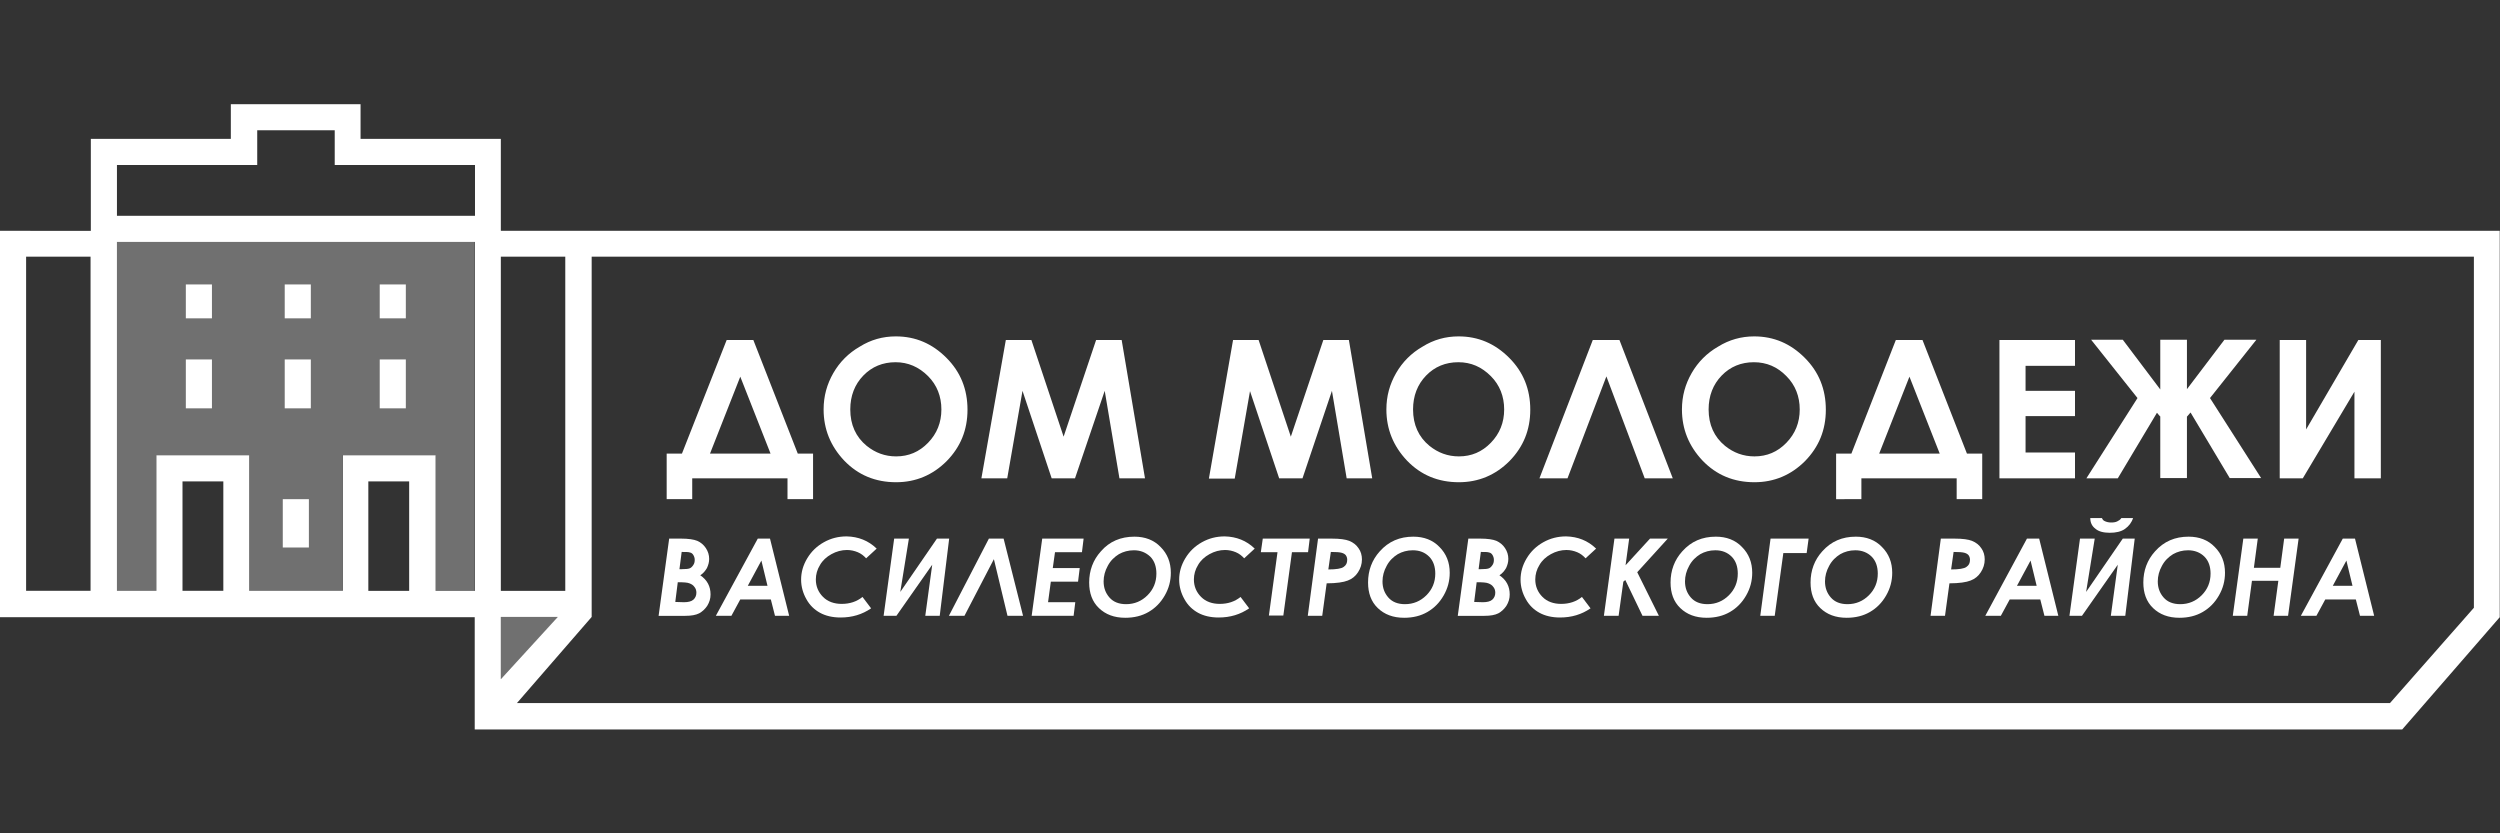 <?xml version="1.0" encoding="utf-8"?>
<!-- Generator: Adobe Illustrator 22.0.1, SVG Export Plug-In . SVG Version: 6.00 Build 0)  -->
<svg version="1.1" id="Layer_1" xmlns="http://www.w3.org/2000/svg" xmlns:xlink="http://www.w3.org/1999/xlink" x="0px" y="0px"
	 viewBox="0 0 900 300" style="enable-background:new 0 0 900 300;" xml:space="preserve">
<rect x="0" y="0" width="900" height="300" fill="#333333" stroke="none"/>
<style type="text/css">
	.st0{fill:#FFFFFF;fill-opacity:0;}
	.st1{opacity:0.3;fill:#FFFFFF;}
	.st2{fill:none;}
	.st3{fill:#FFFFFF;}
	.st4{opacity:0.3;}
</style>
<rect class="st0" width="900" height="300"/>
<g>
	<polygon class="st1" points="170.9,87.1 170.9,212.7 156.7,212.7 156.7,163.9 123.2,163.9 123.2,212.7 89.7,212.7 89.7,163.9 
		56.3,163.9 56.3,212.7 42.1,212.7 42.1,87.1 	"/>
	<rect x="132.6" y="173.3" class="st2" width="14.7" height="39.4"/>
	<rect x="65.7" y="173.3" class="st2" width="14.7" height="39.4"/>
	<path class="st3" d="M180.3,83.1V50h-50.5V37.5H83.1V50H32.7v33.1H0v139.1h170.9v40.4h693.9l35.1-40.4V83.1H180.3z M32.7,212.7H9.4
		V92.4h23.2V212.7z M180.3,92.4h23.2v120.3h-23.2V92.4z M42.1,59.4h50.5V46.9h27.9v12.5h50.5v18.3H42.1V59.4z M80.3,212.7H65.7
		v-39.4h14.7V212.7z M123.2,212.7H89.7v-48.8H56.3v48.8H42.1V87.1h128.9v125.6h-14.2v-48.8h-33.4V212.7z M132.6,173.3h14.7v39.4
		h-14.7V173.3z M180.3,222.1h20.5l-20.5,22.4V222.1z M890.6,218.8l-30.2,34.3H186.1l26.9-31V92.4h677.6V218.8z"/>
	<g>
		<rect x="101.8" y="179.7" class="st3" width="9.4" height="17.4"/>
	</g>
	<g>
		<g>
			<rect x="66.9" y="102.4" class="st3" width="9.4" height="12.2"/>
		</g>
		<g>
			<rect x="66.9" y="129.4" class="st3" width="9.4" height="17.6"/>
		</g>
		<g>
			<rect x="102.5" y="102.4" class="st3" width="9.4" height="12.2"/>
		</g>
		<g>
			<rect x="102.5" y="129.4" class="st3" width="9.4" height="17.6"/>
		</g>
		<g>
			<rect x="136.7" y="102.4" class="st3" width="9.4" height="12.2"/>
		</g>
		<g>
			<rect x="136.7" y="129.4" class="st3" width="9.4" height="17.6"/>
		</g>
	</g>
	<g class="st4">
		<polygon class="st3" points="200.9,222.1 180.3,244.5 180.3,222.1 		"/>
	</g>
	<g>
		<path class="st3" d="M261.6,122.4h9.6l16,40.9h5.5v16.4h-9.2v-7.5h-34.3v7.5h-9.2v-16.4h5.5L261.6,122.4z M266.5,135.6l-10.9,27.7
			h21.8L266.5,135.6z"/>
		<path class="st3" d="M322.5,121.1c7.1,0,13.1,2.6,18.2,7.7c5.1,5.1,7.6,11.3,7.6,18.7c0,7.3-2.5,13.4-7.5,18.5
			c-5,5-11.1,7.6-18.2,7.6c-7.5,0-13.7-2.6-18.7-7.8c-4.9-5.2-7.4-11.3-7.4-18.4c0-4.8,1.2-9.1,3.5-13.1c2.3-4,5.5-7.2,9.5-9.5
			C313.5,122.3,317.8,121.1,322.5,121.1z M322.4,130.4c-4.6,0-8.5,1.6-11.6,4.8c-3.1,3.2-4.7,7.3-4.7,12.2c0,5.5,2,9.9,5.9,13.1
			c3.1,2.5,6.6,3.8,10.6,3.8c4.5,0,8.3-1.6,11.5-4.9c3.2-3.3,4.8-7.3,4.8-12c0-4.7-1.6-8.8-4.8-12
			C330.8,132.1,326.9,130.4,322.4,130.4z"/>
		<path class="st3" d="M362.1,122.4h9.2l11.6,34.8l11.7-34.8h9.2l8.4,49.8h-9.2l-5.3-31.5L387,172.2h-8.4l-10.5-31.5l-5.5,31.5h-9.3
			L362.1,122.4z"/>
		<path class="st3" d="M443.9,122.4h9.2l11.6,34.8l11.7-34.8h9.2l8.4,49.8h-9.2l-5.3-31.5l-10.6,31.5h-8.4L450,140.8l-5.5,31.5h-9.3
			L443.9,122.4z"/>
		<path class="st3" d="M525.1,121.1c7.1,0,13.1,2.6,18.2,7.7c5.1,5.1,7.6,11.3,7.6,18.7c0,7.3-2.5,13.4-7.5,18.5
			c-5,5-11.1,7.6-18.2,7.6c-7.5,0-13.7-2.6-18.7-7.8c-4.9-5.2-7.4-11.3-7.4-18.4c0-4.8,1.2-9.1,3.5-13.1c2.3-4,5.5-7.2,9.5-9.5
			C516.1,122.3,520.4,121.1,525.1,121.1z M525,130.4c-4.6,0-8.5,1.6-11.6,4.8c-3.1,3.2-4.7,7.3-4.7,12.2c0,5.5,2,9.9,5.9,13.1
			c3.1,2.5,6.6,3.8,10.6,3.8c4.5,0,8.3-1.6,11.5-4.9c3.2-3.3,4.8-7.3,4.8-12c0-4.7-1.6-8.8-4.8-12
			C533.4,132.1,529.6,130.4,525,130.4z"/>
		<path class="st3" d="M592.1,172.2l-13.8-36.7l-14,36.7h-10.1l19.2-49.8h9.6l19.2,49.8H592.1z"/>
		<path class="st3" d="M631.5,121.1c7.1,0,13.1,2.6,18.2,7.7c5.1,5.1,7.6,11.3,7.6,18.7c0,7.3-2.5,13.4-7.5,18.5
			c-5,5-11.1,7.6-18.2,7.6c-7.5,0-13.7-2.6-18.7-7.8c-4.9-5.2-7.4-11.3-7.4-18.4c0-4.8,1.2-9.1,3.5-13.1c2.3-4,5.5-7.2,9.5-9.5
			C622.5,122.3,626.9,121.1,631.5,121.1z M631.4,130.4c-4.6,0-8.5,1.6-11.6,4.8c-3.1,3.2-4.7,7.3-4.7,12.2c0,5.5,2,9.9,5.9,13.1
			c3.1,2.5,6.6,3.8,10.6,3.8c4.5,0,8.3-1.6,11.5-4.9c3.2-3.3,4.8-7.3,4.8-12c0-4.7-1.6-8.8-4.8-12
			C639.9,132.1,636,130.4,631.4,130.4z"/>
		<path class="st3" d="M682.5,122.4h9.6l16,40.9h5.5v16.4h-9.2v-7.5h-34.3v7.5H661v-16.4h5.5L682.5,122.4z M687.4,135.6l-10.9,27.7
			h21.8L687.4,135.6z"/>
		<path class="st3" d="M719.8,122.4h27.2v9.3h-17.8v9h17.8v9.1h-17.8v13.1h17.8v9.3h-27.2V122.4z"/>
		<path class="st3" d="M777.8,150.1l-1.3-1.5l-14.1,23.6h-11.3l18.4-28.9l-16.7-21h11.4l13.5,17.9v-17.9h9.6v17.8l13.5-17.8h11.5
			l-16.7,21l18.4,28.8h-11.3l-14.1-23.6l-1.3,1.5v22.1h-9.6V150.1z"/>
		<path class="st3" d="M857.1,122.4v49.8h-9.5V141L829,172.2h-8.3v-49.8h9.5v32.2l18.8-32.2H857.1z"/>
	</g>
	<g>
		<path class="st3" d="M240.9,193.9h4.3c2.6,0,4.6,0.3,5.8,0.8s2.3,1.4,3.1,2.6c0.8,1.2,1.2,2.5,1.2,3.9c0,1.2-0.3,2.2-0.8,3.3
			c-0.6,1-1.3,1.9-2.4,2.6c2.5,1.7,3.7,4,3.7,6.9c0,1.5-0.4,2.8-1.2,4.1c-0.8,1.2-1.8,2.1-2.9,2.7c-1.2,0.6-2.8,0.9-5,0.9h-9.6
			L240.9,193.9z M243.1,216.7l3.1,0.1c1.6,0,2.7-0.3,3.4-0.9c0.7-0.6,1.1-1.5,1.1-2.5c0-0.8-0.2-1.5-0.7-2.1c-0.4-0.6-1-1-1.8-1.3
			c-0.7-0.3-2.1-0.4-4.2-0.4L243.1,216.7z M244.6,204.9h0.9c1.4,0,2.3-0.1,2.8-0.3c0.5-0.2,0.9-0.6,1.3-1.2c0.4-0.6,0.5-1.2,0.5-1.9
			c0-0.6-0.2-1.2-0.5-1.7c-0.3-0.5-0.7-0.8-1.2-0.9c-0.5-0.2-1.5-0.2-3-0.2L244.6,204.9z"/>
		<path class="st3" d="M272.8,193.9h4.4l6.9,27.8H279l-1.5-5.9h-11l-3.2,5.9h-5.6L272.8,193.9z M276.3,210.9l-2.2-9.1l-4.9,9.1
			H276.3z"/>
		<path class="st3" d="M315.6,197.5l-3.8,3.5c-0.8-0.9-1.8-1.7-3-2.2c-1.2-0.5-2.5-0.8-3.9-0.8c-1.9,0-3.8,0.5-5.6,1.5
			c-1.8,1-3.2,2.3-4.1,3.9c-1,1.6-1.5,3.4-1.5,5.2c0,2.5,0.9,4.6,2.6,6.3c1.7,1.7,4,2.5,6.7,2.5c2.9,0,5.4-0.8,7.5-2.5l3.1,4.1
			c-3.2,2.2-6.8,3.3-11,3.3c-2.9,0-5.4-0.6-7.4-1.7c-2-1.1-3.7-2.7-4.9-4.9c-1.2-2.1-1.9-4.5-1.9-7c0-2.7,0.7-5.2,2.2-7.7
			c1.5-2.5,3.5-4.4,6-5.8c2.5-1.4,5.2-2.1,8.2-2.1C309,193.2,312.6,194.6,315.6,197.5z"/>
		<path class="st3" d="M341.7,193.9l-3.4,27.8h-5.2l2.5-18.4l-12.9,18.4h-4.6l3.8-27.8h5.3l-3.1,19.2l13.2-19.2H341.7z"/>
		<path class="st3" d="M362.7,221.7l-4.9-20.4l-10.6,20.4h-5.6l14.4-27.8h5.3l7,27.8H362.7z"/>
		<path class="st3" d="M375.2,193.9h14.9l-0.6,4.9h-9.7l-0.8,5.7h9.7l-0.6,4.9h-9.8l-1,7.4h9.8l-0.6,4.9h-15.1L375.2,193.9z"/>
		<path class="st3" d="M408.4,193.2c3.8,0,7,1.2,9.4,3.7c2.5,2.5,3.7,5.6,3.7,9.3c0,2.9-0.7,5.6-2.2,8.2c-1.5,2.6-3.4,4.5-5.8,5.9
			c-2.4,1.4-5.2,2.1-8.4,2.1c-4,0-7.1-1.2-9.5-3.5c-2.4-2.3-3.5-5.4-3.5-9.2c0-4.3,1.4-8.1,4.2-11.2
			C399.4,194.9,403.5,193.2,408.4,193.2z M408.2,198.1c-2,0-3.8,0.5-5.4,1.4c-1.6,1-3,2.3-4,4.2c-1,1.8-1.5,3.7-1.5,5.6
			c0,2.3,0.7,4.2,2.1,5.8c1.4,1.6,3.4,2.4,6,2.4c3,0,5.6-1.1,7.7-3.2c2.1-2.1,3.2-4.7,3.2-7.8c0-2.5-0.7-4.6-2.2-6.1
			C412.5,198.9,410.6,198.1,408.2,198.1z"/>
		<path class="st3" d="M451.7,197.5l-3.8,3.5c-0.8-0.9-1.8-1.7-3-2.2c-1.2-0.5-2.5-0.8-3.9-0.8c-1.9,0-3.8,0.5-5.6,1.5
			c-1.8,1-3.2,2.3-4.1,3.9c-1,1.6-1.5,3.4-1.5,5.2c0,2.5,0.9,4.6,2.6,6.3c1.7,1.7,4,2.5,6.7,2.5c2.9,0,5.4-0.8,7.5-2.5l3.1,4.1
			c-3.2,2.2-6.8,3.3-11,3.3c-2.9,0-5.4-0.6-7.4-1.7c-2-1.1-3.7-2.7-4.9-4.9c-1.2-2.1-1.9-4.5-1.9-7c0-2.7,0.7-5.2,2.2-7.7
			c1.5-2.5,3.5-4.4,6-5.8c2.5-1.4,5.2-2.1,8.2-2.1C445.1,193.2,448.7,194.6,451.7,197.5z"/>
		<path class="st3" d="M454.6,193.9h16.9l-0.6,4.9h-5.8l-3.1,22.8h-5.2l3.1-22.8h-6L454.6,193.9z"/>
		<path class="st3" d="M474.5,193.9h4.9c3,0,5,0.3,6.3,0.8c1.5,0.6,2.6,1.5,3.4,2.7c0.8,1.1,1.2,2.5,1.2,4c0,1.7-0.5,3.2-1.4,4.6
			c-0.9,1.4-2.1,2.4-3.7,3c-1.5,0.6-4.1,1-7.6,1l-1.6,11.7h-5.2L474.5,193.9z M478.2,205c2.8,0,4.7-0.3,5.5-0.9
			c0.9-0.6,1.3-1.4,1.3-2.6c0-0.6-0.2-1.2-0.5-1.6c-0.3-0.4-0.8-0.7-1.5-0.9c-0.7-0.2-2-0.3-3.9-0.3L478.2,205z"/>
		<path class="st3" d="M508.8,193.2c3.8,0,7,1.2,9.4,3.7c2.5,2.5,3.7,5.6,3.7,9.3c0,2.9-0.7,5.6-2.2,8.2c-1.5,2.6-3.4,4.5-5.8,5.9
			c-2.4,1.4-5.2,2.1-8.4,2.1c-4,0-7.1-1.2-9.5-3.5c-2.4-2.3-3.5-5.4-3.5-9.2c0-4.3,1.4-8.1,4.2-11.2
			C499.9,194.9,503.9,193.2,508.8,193.2z M508.6,198.1c-2,0-3.8,0.5-5.4,1.4c-1.6,1-3,2.3-4,4.2c-1,1.8-1.5,3.7-1.5,5.6
			c0,2.3,0.7,4.2,2.1,5.8c1.4,1.6,3.4,2.4,6,2.4c3,0,5.6-1.1,7.7-3.2c2.1-2.1,3.2-4.7,3.2-7.8c0-2.5-0.7-4.6-2.2-6.1
			C513,198.9,511.1,198.1,508.6,198.1z"/>
		<path class="st3" d="M528.6,193.9h4.3c2.6,0,4.6,0.3,5.8,0.8c1.3,0.6,2.3,1.4,3.1,2.6c0.8,1.2,1.2,2.5,1.2,3.9
			c0,1.2-0.3,2.2-0.8,3.3c-0.6,1-1.3,1.9-2.4,2.6c2.5,1.7,3.7,4,3.7,6.9c0,1.5-0.4,2.8-1.2,4.1c-0.8,1.2-1.8,2.1-2.9,2.7
			c-1.2,0.6-2.8,0.9-5,0.9h-9.6L528.6,193.9z M530.7,216.7l3.1,0.1c1.6,0,2.7-0.3,3.4-0.9c0.7-0.6,1.1-1.5,1.1-2.5
			c0-0.8-0.2-1.5-0.7-2.1c-0.4-0.6-1-1-1.8-1.3c-0.7-0.3-2.1-0.4-4.2-0.4L530.7,216.7z M532.3,204.9h0.9c1.4,0,2.3-0.1,2.8-0.3
			c0.5-0.2,0.9-0.6,1.3-1.2c0.4-0.6,0.5-1.2,0.5-1.9c0-0.6-0.2-1.2-0.5-1.7c-0.3-0.5-0.7-0.8-1.2-0.9c-0.5-0.2-1.5-0.2-3-0.2
			L532.3,204.9z"/>
		<path class="st3" d="M574.6,197.5l-3.8,3.5c-0.8-0.9-1.8-1.7-3-2.2c-1.2-0.5-2.5-0.8-3.9-0.8c-1.9,0-3.8,0.5-5.6,1.5
			c-1.8,1-3.2,2.3-4.1,3.9c-1,1.6-1.5,3.4-1.5,5.2c0,2.5,0.9,4.6,2.6,6.3c1.7,1.7,4,2.5,6.7,2.5c2.9,0,5.4-0.8,7.5-2.5l3.1,4.1
			c-3.2,2.2-6.8,3.3-11,3.3c-2.9,0-5.4-0.6-7.4-1.7c-2-1.1-3.7-2.7-4.9-4.9c-1.2-2.1-1.9-4.5-1.9-7c0-2.7,0.7-5.2,2.2-7.7
			c1.5-2.5,3.5-4.4,6-5.8s5.2-2.1,8.2-2.1C568,193.2,571.6,194.6,574.6,197.5z"/>
		<path class="st3" d="M581.2,193.9h5.3l-1.3,9.6l8.8-9.6h6.4l-11,12.1l7.8,15.7h-5.9l-6.2-12.9l-0.7,0.6l-1.7,12.3h-5.3
			L581.2,193.9z"/>
		<path class="st3" d="M617.7,193.2c3.8,0,7,1.2,9.4,3.7c2.5,2.5,3.7,5.6,3.7,9.3c0,2.9-0.7,5.6-2.2,8.2c-1.5,2.6-3.4,4.5-5.8,5.9
			c-2.4,1.4-5.2,2.1-8.4,2.1c-4,0-7.1-1.2-9.5-3.5c-2.4-2.3-3.5-5.4-3.5-9.2c0-4.3,1.4-8.1,4.2-11.2
			C608.8,194.9,612.8,193.2,617.7,193.2z M617.5,198.1c-2,0-3.8,0.5-5.4,1.4c-1.6,1-3,2.3-4,4.2c-1,1.8-1.5,3.7-1.5,5.6
			c0,2.3,0.7,4.2,2.1,5.8c1.4,1.6,3.4,2.4,6,2.4c3,0,5.6-1.1,7.7-3.2c2.1-2.1,3.2-4.7,3.2-7.8c0-2.5-0.7-4.6-2.2-6.1
			C621.9,198.9,620,198.1,617.5,198.1z"/>
		<path class="st3" d="M637.4,193.9h13.7l-0.7,5.2H642l-3.1,22.6h-5.2L637.4,193.9z"/>
		<path class="st3" d="M668.1,193.2c3.8,0,7,1.2,9.4,3.7c2.5,2.5,3.7,5.6,3.7,9.3c0,2.9-0.7,5.6-2.2,8.2c-1.5,2.6-3.4,4.5-5.8,5.9
			c-2.4,1.4-5.2,2.1-8.4,2.1c-4,0-7.1-1.2-9.5-3.5c-2.4-2.3-3.5-5.4-3.5-9.2c0-4.3,1.4-8.1,4.2-11.2
			C659.2,194.9,663.2,193.2,668.1,193.2z M667.9,198.1c-2,0-3.8,0.5-5.4,1.4c-1.6,1-3,2.3-4,4.2c-1,1.8-1.5,3.7-1.5,5.6
			c0,2.3,0.7,4.2,2.1,5.8c1.4,1.6,3.4,2.4,6,2.4c3,0,5.6-1.1,7.7-3.2c2.1-2.1,3.2-4.7,3.2-7.8c0-2.5-0.7-4.6-2.2-6.1
			C672.3,198.9,670.3,198.1,667.9,198.1z"/>
		<path class="st3" d="M698.7,193.9h4.9c3,0,5,0.3,6.3,0.8c1.5,0.6,2.6,1.5,3.4,2.7c0.8,1.1,1.2,2.5,1.2,4c0,1.7-0.5,3.2-1.4,4.6
			c-0.9,1.4-2.1,2.4-3.7,3c-1.5,0.6-4.1,1-7.6,1l-1.6,11.7h-5.2L698.7,193.9z M702.4,205c2.8,0,4.7-0.3,5.5-0.9
			c0.9-0.6,1.3-1.4,1.3-2.6c0-0.6-0.2-1.2-0.5-1.6c-0.3-0.4-0.8-0.7-1.5-0.9c-0.7-0.2-2-0.3-3.9-0.3L702.4,205z"/>
		<path class="st3" d="M729.7,193.9h4.4l6.9,27.8H736l-1.5-5.9h-11l-3.2,5.9h-5.6L729.7,193.9z M733.2,210.9l-2.2-9.1l-4.9,9.1
			H733.2z"/>
		<path class="st3" d="M768.5,193.9l-3.4,27.8h-5.2l2.5-18.4l-12.9,18.4H745l3.8-27.8h5.3l-3.1,19.2l13.2-19.2H768.5z M752.5,186.5
			h4.2c0.2,0.5,0.5,0.9,1,1.1c0.6,0.3,1.4,0.5,2.3,0.5c0.9,0,1.6-0.1,2.2-0.4c0.6-0.3,1.1-0.6,1.5-1.2h4.2c-0.5,1.6-1.5,2.9-2.9,3.9
			c-1.4,1-3.3,1.4-5.5,1.4c-2.3,0-4.1-0.5-5.2-1.5C753.1,189.4,752.5,188.1,752.5,186.5z"/>
		<path class="st3" d="M787.9,193.2c3.8,0,7,1.2,9.4,3.7c2.5,2.5,3.7,5.6,3.7,9.3c0,2.9-0.7,5.6-2.2,8.2c-1.5,2.6-3.4,4.5-5.8,5.9
			c-2.4,1.4-5.2,2.1-8.4,2.1c-4,0-7.1-1.2-9.5-3.5c-2.4-2.3-3.5-5.4-3.5-9.2c0-4.3,1.4-8.1,4.2-11.2
			C779,194.9,783,193.2,787.9,193.2z M787.7,198.1c-2,0-3.8,0.5-5.4,1.4c-1.6,1-3,2.3-4,4.2c-1,1.8-1.5,3.7-1.5,5.6
			c0,2.3,0.7,4.2,2.1,5.8c1.4,1.6,3.4,2.4,6,2.4c3,0,5.6-1.1,7.7-3.2c2.1-2.1,3.2-4.7,3.2-7.8c0-2.5-0.7-4.6-2.2-6.1
			C792.1,198.9,790.1,198.1,787.7,198.1z"/>
		<path class="st3" d="M807.6,193.9h5.2l-1.4,10.5h9.5l1.4-10.5h5.2l-3.8,27.8h-5.2l1.7-12.6h-9.5l-1.7,12.6h-5.2L807.6,193.9z"/>
		<path class="st3" d="M843.4,193.9h4.4l6.9,27.8h-5.1l-1.5-5.9h-11l-3.2,5.9h-5.6L843.4,193.9z M846.9,210.9l-2.2-9.1l-4.9,9.1
			H846.9z"/>
	</g>
</g>
</svg>
